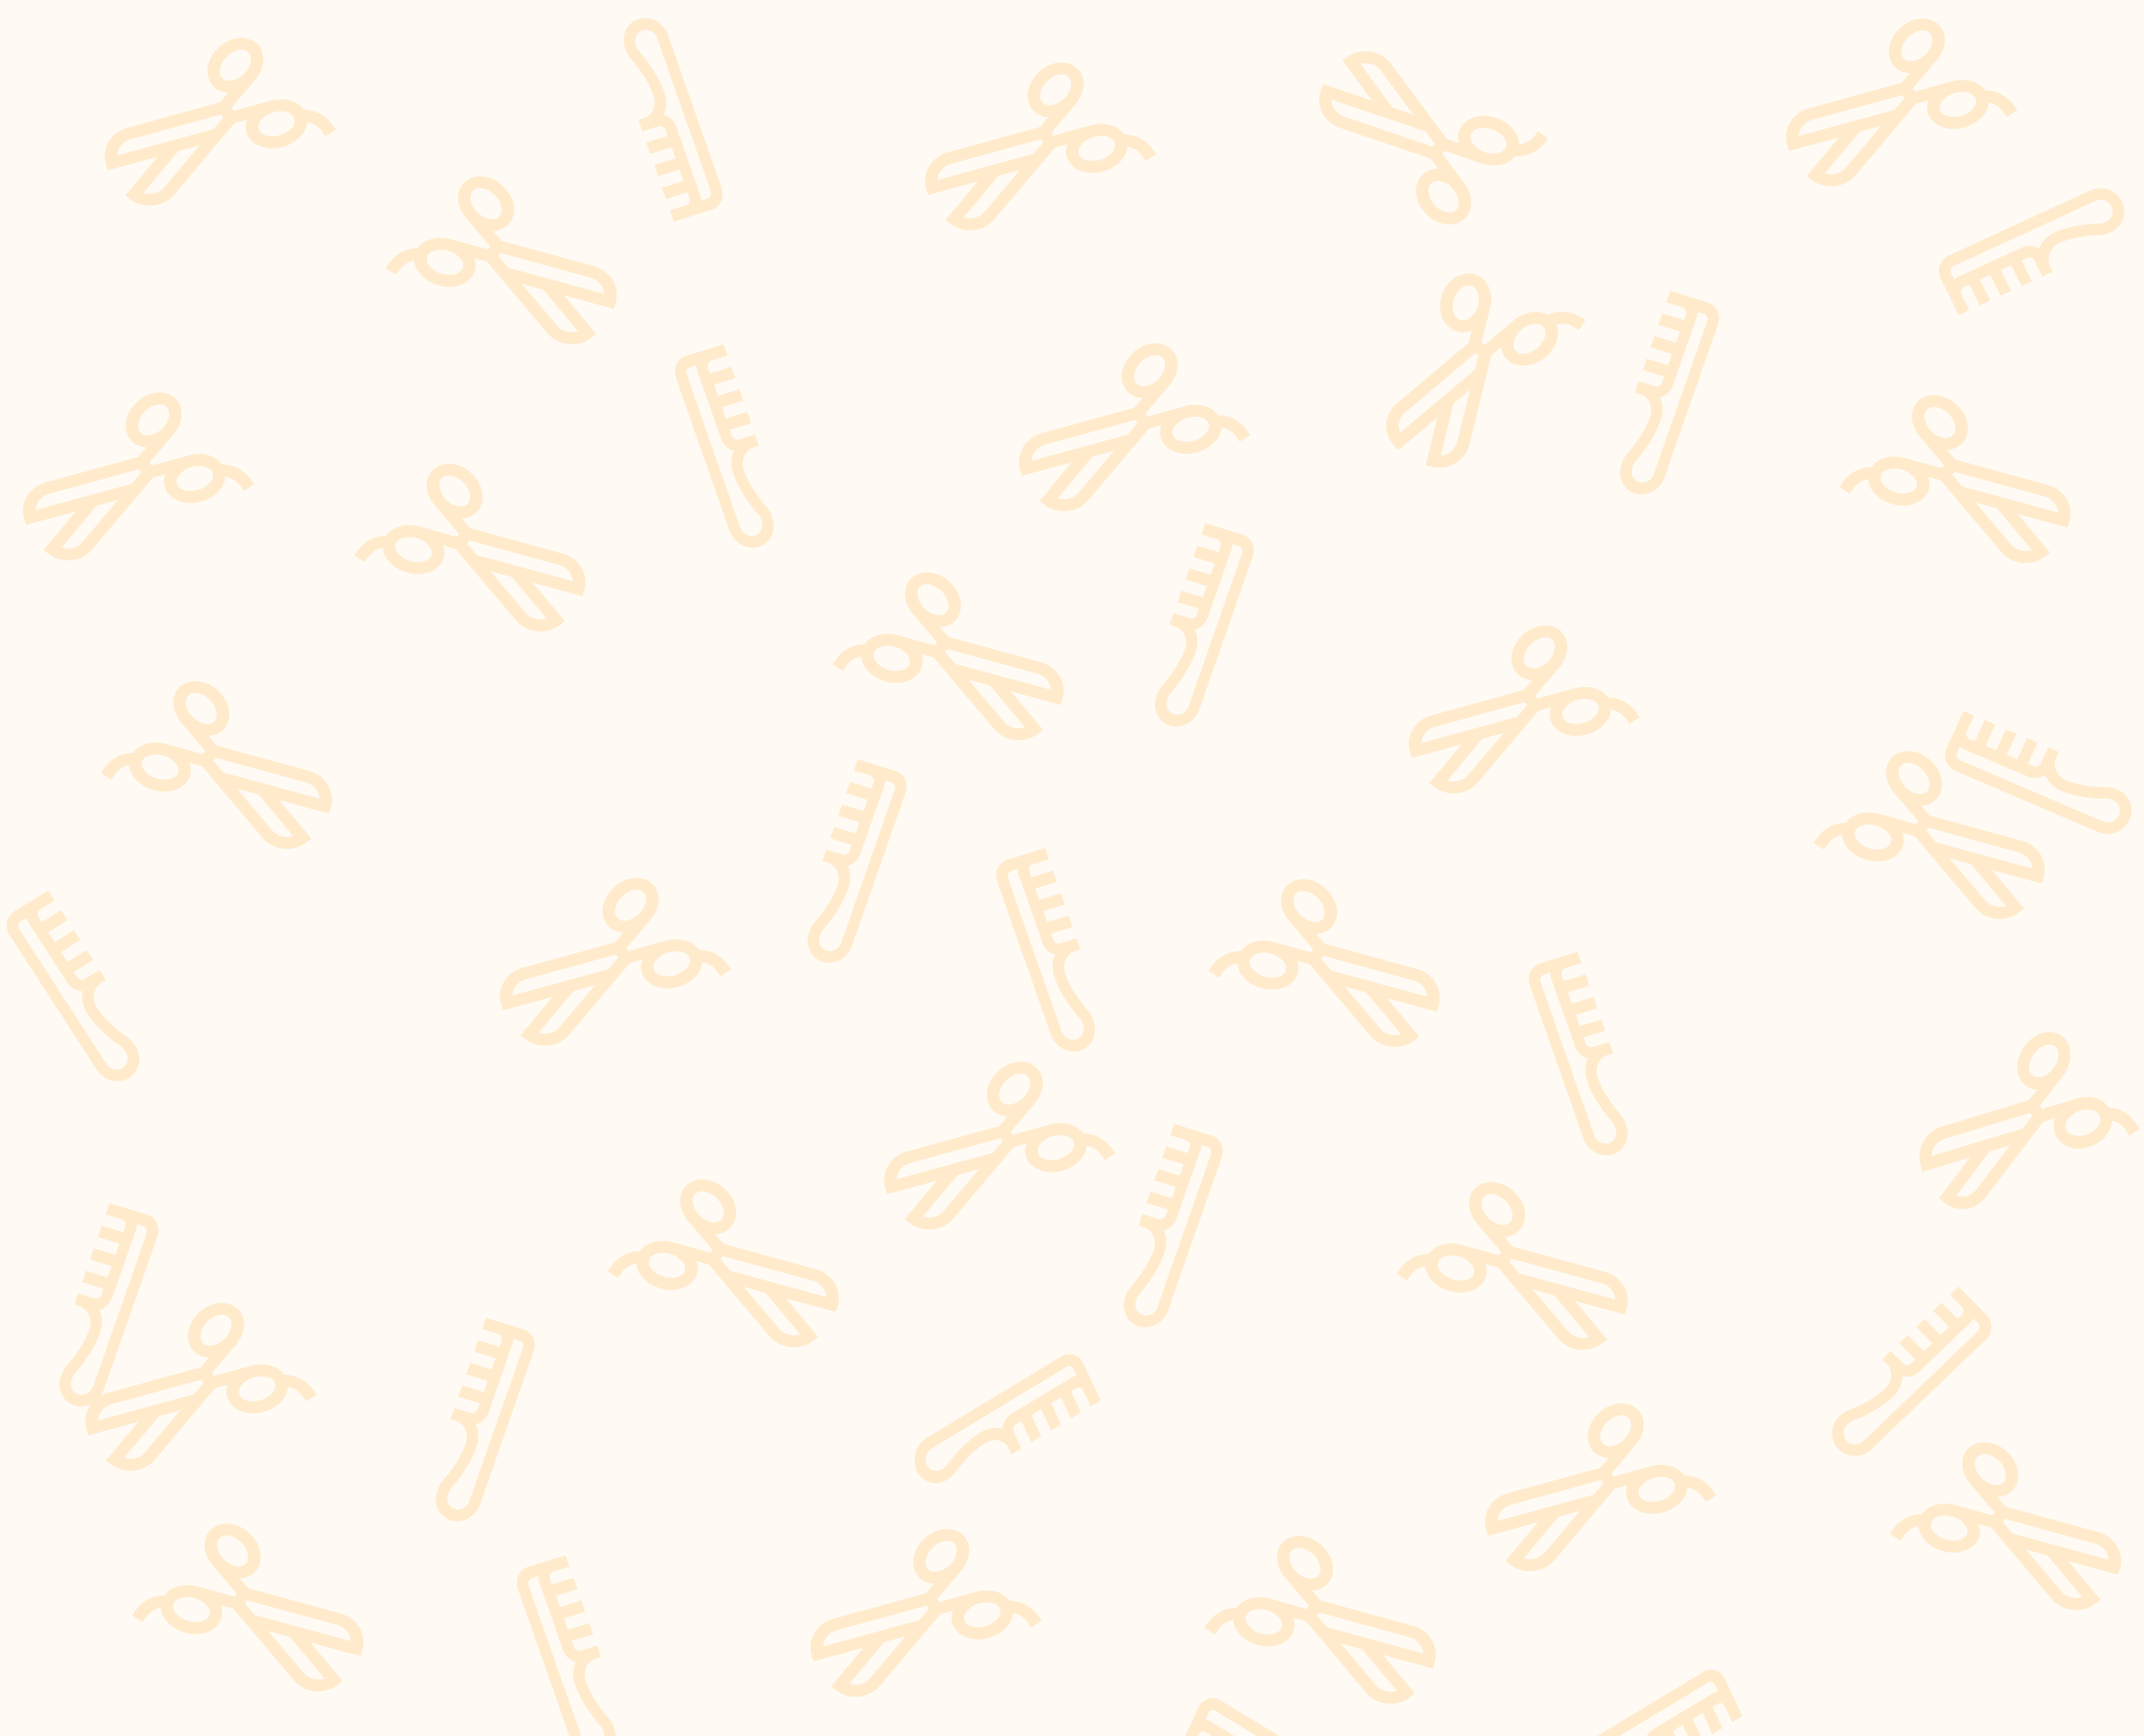 <svg width="1440" height="1166" fill="none" xmlns="http://www.w3.org/2000/svg"><path fill="#FFFAF3" d="M0 0h1440v1167H0z"/><path d="M1071.32 975.855c-6.53-5.426-7.03-16.625 1.18-25.542 8.28-8.999 20.02-9.895 26.49-4.518 7.59 6.303 5.86 17.798-1.06 25.419l-15.52 18.261 1.47 2.087 23.71-6.592c8.41-2.631 18.65-1.183 23.52 5.749.02.024.03.048.05.072 7.18-.178 14.69 3.626 19.15 9.969l2.33 3.33-7 4.43-2.33-3.32c-2.36-3.36-6.21-5.7-9.93-6.284-.55 7.664-7.35 13.864-15.24 16.384-11.93 3.8-22.54-1.04-25.28-8.78-1.04-2.94-.93-6.15.25-9.217l-8.52 2.361-40.55 48.046c-7.28 8.57-20.54 9.93-29.56 3.02l-3.25-2.49 21.68-25.95-33.504 9.13-1.173-3.82c-3.245-10.57 3.167-21.67 14.307-24.76l62.27-17.107 5.57-6.561c-3.44-.146-6.6-1.281-9.06-3.317zm22.14-24.048c-4.04-3.352-11.04-.139-14.63 3.762-3.71 4.025-5.96 10.963-1.97 14.274 4.04 3.352 11.04.139 14.63-3.762 3.58-3.892 6.01-10.921 1.97-14.274zm7.37 52.163c1.71 4.83 9.46 5.41 14.63 3.76 5.16-1.65 10.99-6.56 9.28-11.387-1.71-4.829-9.46-5.405-14.64-3.755-5.15 1.646-10.98 6.555-9.27 11.382zm-77.39 42.5c4.91 1.65 10.6.29 14.04-3.76l23.76-28.14-14.44 3.93-23.36 27.97zm-8.56-35.96c-5.27 1.46-8.78 5.92-9.06 10.85l64.53-17.58 6.54-7.78-1.48-2.1-60.53 16.61zm5.19-557.043c-6.53-5.426-7.03-16.625 1.18-25.542 8.28-8.999 20.02-9.895 26.49-4.518 7.59 6.303 5.87 17.798-1.06 25.419l-15.52 18.261 1.47 2.087 23.71-6.592c8.42-2.631 18.66-1.183 23.52 5.749.02.024.03.048.05.072 7.18-.178 14.69 3.626 19.15 9.973l2.33 3.321-7 4.432-2.33-3.322c-2.36-3.357-6.21-5.695-9.93-6.279-.55 7.668-7.35 13.864-15.24 16.381-11.93 3.807-22.54-1.037-25.28-8.781-1.04-2.933-.93-6.143.25-9.213l-8.52 2.361-40.553 48.045c-7.272 8.572-20.533 9.927-29.559 3.022l-3.25-2.486 21.681-25.957-33.503 9.131-1.172-3.816c-3.245-10.568 3.166-21.676 14.303-24.763l62.273-17.107 5.57-6.561c-3.44-.146-6.6-1.281-9.06-3.317zm22.14-24.048c-4.04-3.353-11.04-.139-14.63 3.762-3.71 4.025-5.96 10.963-1.97 14.274 4.04 3.352 11.04.139 14.63-3.762 3.58-3.892 6.01-10.921 1.97-14.274zm7.37 52.165c1.71 4.829 9.46 5.406 14.63 3.755 5.16-1.646 10.99-6.555 9.28-11.384-1.71-4.829-9.46-5.406-14.63-3.755-5.16 1.646-10.99 6.555-9.28 11.384zm-77.389 42.5c4.909 1.652 10.6.293 14.043-3.766l23.756-28.14-14.435 3.934-23.364 27.972zm-8.558-35.964c-5.27 1.461-8.778 5.922-9.064 10.856l64.531-17.589 6.54-7.775-1.48-2.1-60.527 16.608zM758.339 263.982c-6.535-5.426-7.033-16.626 1.175-25.542 8.283-8.999 20.019-9.896 26.494-4.518 7.591 6.303 5.861 17.798-1.066 25.419l-15.517 18.26 1.466 2.088 23.712-6.592c8.416-2.631 18.656-1.183 23.524 5.749.017.023.031.048.047.072 7.177-.178 14.689 3.626 19.146 9.972l2.333 3.322-6.994 4.431-2.333-3.321c-2.358-3.357-6.209-5.696-9.93-6.28-.548 7.669-7.355 13.865-15.243 16.382-11.93 3.807-22.542-1.037-25.281-8.781-1.037-2.934-.925-6.143.253-9.213l-8.517 2.361-40.557 48.045c-7.272 8.572-20.533 9.927-29.559 3.022l-3.25-2.486 21.681-25.957-33.503 9.131-1.172-3.816c-3.245-10.569 3.166-21.676 14.303-24.764l62.274-17.106 5.567-6.561c-3.437-.146-6.601-1.281-9.053-3.317zm22.135-24.048c-4.037-3.353-11.039-.14-14.63 3.762-3.705 4.025-5.959 10.962-1.971 14.274 4.037 3.352 11.039.139 14.631-3.763 3.582-3.891 6.009-10.921 1.97-14.273zm7.368 52.165c1.708 4.828 9.461 5.406 14.633 3.755 5.16-1.646 10.986-6.555 9.277-11.384-1.707-4.829-9.461-5.406-14.632-3.755-5.16 1.646-10.986 6.555-9.278 11.384zm-77.387 42.499c4.909 1.653 10.6.293 14.043-3.765l23.754-28.14-14.433 3.934-23.364 27.971zm-8.558-35.963c-5.271 1.461-8.778 5.922-9.064 10.855l64.528-17.588 6.54-7.775-1.475-2.1-60.529 16.608zm-34.159 447.752c-6.535-5.427-7.033-16.626 1.175-25.542 8.283-8.999 20.019-9.896 26.494-4.518 7.591 6.303 5.861 17.797-1.066 25.419l-15.517 18.26 1.466 2.088 23.712-6.592c8.416-2.631 18.656-1.183 23.524 5.749.017.023.031.048.047.072 7.177-.178 14.689 3.626 19.147 9.972l2.332 3.322-6.994 4.431-2.333-3.321c-2.358-3.357-6.209-5.696-9.93-6.28-.548 7.668-7.355 13.865-15.243 16.382-11.93 3.807-22.542-1.037-25.281-8.782-1.037-2.933-.925-6.142.253-9.212l-8.516 2.361-40.558 48.045c-7.272 8.572-20.533 9.927-29.559 3.022l-3.25-2.487 21.681-25.956-33.503 9.131-1.172-3.817c-3.245-10.568 3.166-21.675 14.303-24.763l62.274-17.106 5.567-6.561c-3.437-.146-6.6-1.281-9.053-3.317zm22.135-24.049c-4.037-3.352-11.039-.139-14.63 3.762-3.705 4.026-5.959 10.963-1.971 14.274 4.037 3.353 11.039.14 14.631-3.762 3.582-3.892 6.009-10.921 1.97-14.274zm7.368 52.166c1.708 4.828 9.461 5.405 14.633 3.755 5.16-1.647 10.986-6.555 9.277-11.385-1.707-4.828-9.461-5.405-14.632-3.754-5.16 1.646-10.986 6.555-9.278 11.384zm-77.387 42.499c4.909 1.653 10.6.293 14.043-3.765l23.754-28.14-14.433 3.934-23.364 27.971zm-8.558-35.963c-5.27 1.461-8.778 5.922-9.064 10.855l64.528-17.588 6.54-7.776-1.475-2.099-60.529 16.608zm7.023 279.13c-6.535-5.43-7.033-16.63 1.175-25.54 8.282-9 20.018-9.9 26.494-4.52 7.59 6.3 5.861 17.8-1.066 25.42l-15.517 18.26 1.466 2.08 23.711-6.59c8.417-2.63 18.657-1.18 23.525 5.75.016.03.03.05.047.07 7.176-.17 14.689 3.63 19.146 9.98l2.333 3.32-6.995 4.43-2.332-3.32c-2.358-3.36-6.209-5.7-9.93-6.28-.548 7.67-7.355 13.86-15.243 16.38-11.93 3.81-22.542-1.04-25.281-8.78-1.038-2.93-.926-6.14.253-9.21l-8.517 2.36-40.557 48.04c-7.273 8.57-20.533 9.93-29.56 3.02l-3.25-2.48 21.682-25.96-33.503 9.13-1.172-3.81c-3.246-10.57 3.166-21.68 14.302-24.77l62.275-17.1 5.567-6.57c-3.438-.14-6.601-1.28-9.053-3.31zm22.135-24.05c-4.038-3.35-11.04-.14-14.631 3.76-3.704 4.03-5.959 10.96-1.971 14.28 4.038 3.35 11.04.13 14.631-3.77 3.583-3.89 6.01-10.92 1.971-14.27zm7.368 52.16c1.708 4.83 9.461 5.41 14.633 3.76 5.159-1.65 10.985-6.56 9.277-11.38-1.707-4.83-9.461-5.41-14.633-3.76-5.159 1.65-10.985 6.56-9.277 11.38zm-77.387 42.5c4.909 1.66 10.599.3 14.043-3.76l23.754-28.14-14.433 3.93-23.364 27.97zm-8.559-35.96c-5.27 1.46-8.777 5.92-9.064 10.86l64.529-17.59 6.54-7.78-1.475-2.1-60.53 16.61zM695.193 75.366c-6.535-5.427-7.033-16.626 1.175-25.542 8.283-8.999 20.019-9.896 26.495-4.518 7.59 6.303 5.861 17.797-1.067 25.419l-15.517 18.26 1.466 2.088 23.712-6.592c8.416-2.631 18.656-1.183 23.524 5.749.017.023.031.048.047.072 7.177-.178 14.689 3.626 19.147 9.972l2.332 3.322-6.994 4.431-2.333-3.321c-2.358-3.357-6.209-5.696-9.93-6.28-.548 7.668-7.355 13.865-15.243 16.382-11.93 3.807-22.542-1.037-25.281-8.782-1.037-2.933-.925-6.142.253-9.212l-8.516 2.36-40.557 48.046c-7.273 8.572-20.534 9.927-29.56 3.022l-3.25-2.487 21.681-25.956-33.502 9.131-1.173-3.817c-3.245-10.568 3.166-21.675 14.303-24.763l62.274-17.106 5.567-6.561c-3.437-.146-6.6-1.281-9.053-3.317zm22.135-24.049c-4.037-3.352-11.039-.139-14.63 3.763-3.705 4.025-5.959 10.962-1.971 14.273 4.038 3.353 11.04.14 14.631-3.762 3.582-3.892 6.009-10.92 1.97-14.274zm7.368 52.166c1.708 4.828 9.461 5.405 14.633 3.755 5.16-1.647 10.986-6.555 9.277-11.385-1.707-4.828-9.461-5.405-14.632-3.754-5.16 1.646-10.986 6.555-9.278 11.384zm-77.387 42.499c4.909 1.653 10.6.293 14.043-3.765l23.754-28.14-14.432 3.934-23.365 27.971zm-8.558-35.963c-5.27 1.461-8.778 5.922-9.064 10.855l64.528-17.588 6.54-7.776-1.475-2.1-60.529 16.609zM89.355 297.011c-6.535-5.426-7.033-16.625 1.175-25.542 8.283-8.998 20.019-9.895 26.495-4.518 7.59 6.303 5.86 17.798-1.067 25.419l-15.517 18.261 1.466 2.087 23.712-6.592c8.416-2.631 18.656-1.183 23.524 5.749.017.024.031.049.047.072 7.177-.178 14.689 3.626 19.147 9.973l2.332 3.321-6.994 4.432-2.333-3.322c-2.358-3.357-6.209-5.695-9.93-6.279-.548 7.668-7.355 13.864-15.243 16.381-11.93 3.807-22.542-1.037-25.281-8.781-1.037-2.933-.925-6.143.253-9.213l-8.516 2.361-40.557 48.046c-7.273 8.571-20.534 9.927-29.56 3.021l-3.25-2.486 21.681-25.957-33.503 9.132-1.172-3.817c-3.245-10.568 3.166-21.676 14.303-24.763L92.84 306.89l5.567-6.562c-3.437-.146-6.6-1.28-9.053-3.317zm22.135-24.048c-4.037-3.352-11.039-.139-14.63 3.762-3.705 4.025-5.96 10.963-1.971 14.274 4.038 3.352 11.039.139 14.631-3.762 3.582-3.892 6.009-10.921 1.97-14.274zm7.368 52.166c1.708 4.828 9.461 5.405 14.633 3.755 5.16-1.647 10.986-6.556 9.277-11.385-1.707-4.829-9.461-5.405-14.632-3.755-5.16 1.646-10.986 6.555-9.278 11.385zm-77.387 42.499c4.91 1.652 10.6.293 14.043-3.766l23.754-28.14-14.433 3.934-23.364 27.972zm-8.558-35.964c-5.27 1.461-8.778 5.922-9.064 10.856l64.528-17.589 6.54-7.775-1.475-2.1-60.53 16.608zm98.358 576.722c-6.535-5.426-7.033-16.625 1.175-25.542 8.283-8.998 20.019-9.895 26.495-4.518 7.59 6.303 5.861 17.798-1.066 25.419l-15.517 18.261 1.466 2.087 23.711-6.592c8.416-2.631 18.656-1.182 23.525 5.749.016.024.03.049.047.072 7.176-.178 14.688 3.626 19.146 9.973l2.333 3.322-6.995 4.431-2.333-3.322c-2.357-3.357-6.209-5.695-9.93-6.279-.547 7.668-7.355 13.864-15.243 16.381-11.929 3.807-22.541-1.037-25.281-8.781-1.037-2.933-.925-6.143.253-9.213l-8.516 2.361-40.557 48.046c-7.273 8.571-20.534 9.927-29.56 3.021l-3.25-2.486 21.681-25.957-33.502 9.132-1.172-3.817c-3.246-10.568 3.166-21.676 14.302-24.763l62.274-17.106 5.567-6.562c-3.437-.146-6.6-1.28-9.053-3.317zm22.136-24.048c-4.038-3.352-11.04-.139-14.631 3.762-3.705 4.025-5.959 10.963-1.971 14.274 4.038 3.353 11.04.139 14.631-3.762 3.582-3.892 6.009-10.921 1.971-14.274zm7.368 52.166c1.707 4.828 9.461 5.405 14.632 3.755 5.16-1.647 10.986-6.556 9.278-11.385-1.707-4.829-9.461-5.405-14.633-3.755-5.16 1.646-10.986 6.555-9.277 11.385zm-77.388 42.499c4.91 1.652 10.6.293 14.043-3.766l23.755-28.14-14.433 3.934-23.365 27.972zm-8.558-35.964c-5.27 1.461-8.777 5.922-9.064 10.856l64.528-17.589 6.54-7.775-1.474-2.1-60.53 16.608zm903.976-720.401c-8.363-2.209-13.91-12.103-10.568-23.514 3.373-11.515 13.547-17.143 21.834-14.953 9.713 2.567 13.389 13.642 10.609 23.358l-5.679 22.838 2.272 1.28 18.377-15.681c6.39-5.828 16.29-8.727 23.83-4.475.03.014.05.031.08.045 6.39-3.107 14.89-2.762 21.8 1.131l3.62 2.037-4.29 6.868-3.62-2.038c-3.65-2.058-8.19-2.585-11.81-1.584 3 7.139-.32 15.522-6.29 21.03-9.02 8.332-20.8 8.322-26.79 2.463-2.27-2.219-3.63-5.159-3.97-8.411l-6.6 5.626-14.702 59.977c-2.656 10.715-13.997 17.383-25.279 14.863l-4.063-.908 7.735-32.308-26.053 21.991-2.794-2.96c-7.737-8.197-7.012-20.846 1.624-28.203l48.367-40.996 2.033-8.202c-3.166 1.28-6.535 1.555-9.673.726zm9.012-30.774c-5.166-1.365-10.017 4.408-11.48 9.4-1.508 5.151-.383 12.332 4.721 13.68 5.167 1.366 10.018-4.407 11.48-9.4 1.459-4.98.447-12.315-4.721-13.68zm30.393 44.013c3.74 3.652 10.99.989 14.9-2.623 3.9-3.603 6.92-10.422 3.18-14.075-3.73-3.653-10.99-.989-14.9 2.623-3.9 3.603-6.92 10.422-3.18 14.075zm-50.438 70.099c5.179-.526 9.691-4.088 10.949-9.162l8.61-35.128-11.224 9.474-8.335 34.816zm-24.088-28.914c-4.087 3.481-5.219 8.944-3.231 13.51l50.179-42.357 2.358-9.696-2.286-1.288-47.02 39.831zM144.265 58.851c-6.535-5.426-7.033-16.625 1.175-25.542 8.283-8.999 20.019-9.895 26.495-4.518 7.59 6.303 5.861 17.798-1.067 25.419l-15.517 18.26 1.466 2.088 23.712-6.592c8.416-2.63 18.656-1.183 23.524 5.75.017.023.031.047.047.07 7.177-.177 14.689 3.627 19.147 9.974l2.332 3.321-6.994 4.431-2.333-3.321c-2.358-3.357-6.209-5.695-9.93-6.28-.548 7.669-7.355 13.865-15.243 16.382-11.93 3.807-22.542-1.037-25.281-8.781-1.037-2.933-.925-6.143.253-9.213l-8.516 2.36-40.557 48.046c-7.273 8.572-20.534 9.927-29.56 3.022l-3.25-2.486 21.681-25.957-33.502 9.131-1.173-3.816c-3.245-10.568 3.166-21.676 14.303-24.764L147.75 68.73l5.567-6.56c-3.437-.147-6.6-1.282-9.053-3.318zM166.4 34.803c-4.037-3.353-11.039-.14-14.63 3.762-3.705 4.025-5.959 10.963-1.971 14.274 4.038 3.352 11.039.139 14.631-3.762 3.582-3.892 6.009-10.921 1.97-14.274zm7.368 52.165c1.708 4.829 9.461 5.406 14.633 3.755 5.16-1.646 10.986-6.555 9.277-11.384-1.707-4.829-9.461-5.406-14.632-3.755-5.16 1.646-10.986 6.555-9.278 11.384zm-77.387 42.5c4.909 1.652 10.6.293 14.043-3.766l23.754-28.14-14.432 3.934-23.365 27.972zm-8.558-35.964c-5.27 1.46-8.778 5.922-9.064 10.855l64.528-17.588 6.54-7.775-1.475-2.1-60.53 16.608zm321.839 529.457c-6.535-5.427-7.033-16.626 1.175-25.542 8.282-8.999 20.019-9.896 26.494-4.519 7.59 6.303 5.861 17.798-1.066 25.42l-15.517 18.26 1.466 2.088 23.711-6.593c8.417-2.63 18.657-1.182 23.525 5.75.017.023.031.048.047.071 7.176-.178 14.689 3.626 19.146 9.973l2.333 3.322-6.994 4.431-2.333-3.321c-2.358-3.358-6.209-5.696-9.93-6.28-.548 7.668-7.355 13.865-15.243 16.381-11.93 3.808-22.542-1.036-25.281-8.781-1.038-2.933-.925-6.142.253-9.213l-8.517 2.361-40.557 48.046c-7.272 8.572-20.533 9.927-29.56 3.022l-3.25-2.487 21.682-25.957-33.503 9.132-1.172-3.817c-3.245-10.568 3.166-21.675 14.302-24.763l62.275-17.106 5.567-6.561c-3.437-.146-6.601-1.281-9.053-3.317zm22.135-24.049c-4.037-3.352-11.04-.139-14.631 3.762-3.704 4.025-5.959 10.963-1.97 14.274 4.037 3.353 11.039.139 14.63-3.762 3.583-3.892 6.01-10.921 1.971-14.274zm7.368 52.166c1.708 4.828 9.461 5.405 14.633 3.755 5.16-1.647 10.986-6.556 9.277-11.385-1.707-4.828-9.461-5.405-14.633-3.755-5.159 1.647-10.985 6.556-9.277 11.385zm-77.387 42.499c4.909 1.653 10.599.293 14.043-3.765l23.754-28.14-14.433 3.934-23.364 27.971zm-8.559-35.963c-5.27 1.46-8.777 5.922-9.064 10.855l64.529-17.588 6.54-7.776-1.475-2.1-60.53 16.609zM1273.57 45.813c-6.53-5.426-7.03-16.625 1.18-25.542 8.28-8.999 20.02-9.895 26.49-4.518 7.59 6.303 5.87 17.798-1.06 25.419l-15.52 18.26 1.47 2.088 23.71-6.592c8.42-2.63 18.66-1.183 23.52 5.75.02.023.03.047.05.07 7.18-.177 14.69 3.627 19.15 9.974l2.33 3.321-7 4.432-2.33-3.322c-2.36-3.357-6.21-5.695-9.93-6.28-.55 7.669-7.35 13.865-15.24 16.382-11.93 3.807-22.54-1.037-25.28-8.781-1.04-2.933-.93-6.143.25-9.213l-8.52 2.36-40.55 48.046c-7.28 8.572-20.54 9.927-29.56 3.022l-3.25-2.486 21.68-25.957-33.5 9.131-1.18-3.816c-3.24-10.568 3.17-21.676 14.31-24.764l62.27-17.106 5.57-6.56c-3.44-.147-6.6-1.282-9.06-3.318zm22.14-24.048c-4.04-3.353-11.04-.14-14.63 3.762-3.71 4.025-5.96 10.962-1.97 14.274 4.04 3.352 11.04.139 14.63-3.763 3.58-3.891 6.01-10.92 1.97-14.273zm7.37 52.165c1.71 4.829 9.46 5.406 14.63 3.755 5.16-1.646 10.99-6.555 9.28-11.384-1.71-4.829-9.46-5.406-14.63-3.755-5.16 1.646-10.99 6.555-9.28 11.384zm-77.39 42.5c4.91 1.652 10.6.293 14.04-3.766l23.76-28.14-14.43 3.934-23.37 27.972zm-8.56-35.964c-5.27 1.46-8.77 5.922-9.06 10.856l64.53-17.589 6.54-7.775-1.48-2.1-60.53 16.608zm82.27 457.313c6.53-5.426 7.03-16.625-1.18-25.542-8.28-8.998-20.02-9.895-26.49-4.518-7.59 6.303-5.86 17.798 1.06 25.419l15.52 18.261-1.47 2.087-23.71-6.592c-8.41-2.631-18.65-1.183-23.52 5.749-.02.024-.03.049-.05.072-7.18-.178-14.69 3.626-19.15 9.973l-2.33 3.321 7 4.432 2.33-3.322c2.36-3.357 6.21-5.695 9.93-6.279.55 7.668 7.35 13.864 15.24 16.381 11.93 3.807 22.54-1.037 25.28-8.781 1.04-2.933.93-6.143-.25-9.213l8.52 2.361 40.55 48.046c7.28 8.571 20.54 9.927 29.56 3.021l3.25-2.486-21.68-25.957 33.5 9.132 1.18-3.817c3.24-10.568-3.17-21.676-14.31-24.763l-62.27-17.106-5.57-6.562c3.44-.146 6.6-1.28 9.06-3.317zm-22.14-24.048c4.04-3.352 11.04-.139 14.63 3.762 3.71 4.025 5.96 10.963 1.97 14.274-4.04 3.352-11.04.139-14.63-3.762-3.58-3.892-6.01-10.921-1.97-14.274zm-7.37 52.166c-1.71 4.828-9.46 5.405-14.63 3.755-5.16-1.647-10.99-6.556-9.28-11.385 1.71-4.829 9.46-5.405 14.64-3.755 5.15 1.646 10.98 6.555 9.27 11.385zm77.39 42.499c-4.91 1.652-10.6.293-14.04-3.766l-23.76-28.14 14.44 3.934 23.36 27.972zm8.56-35.964c5.27 1.461 8.78 5.922 9.06 10.856l-64.53-17.589-6.54-7.775 1.48-2.1 60.53 16.608zM170.084 1056.61c6.535-5.43 7.033-16.63-1.175-25.54-8.282-9-20.019-9.9-26.494-4.52-7.59 6.3-5.861 17.8 1.066 25.42l15.517 18.26-1.466 2.09-23.711-6.6c-8.417-2.63-18.657-1.18-23.525 5.75a.497.497 0 01-.047.07c-7.177-.17-14.689 3.63-19.146 9.98l-2.333 3.32 6.994 4.43 2.333-3.32c2.358-3.36 6.209-5.7 9.93-6.28.548 7.67 7.355 13.86 15.243 16.38 11.93 3.81 22.542-1.04 25.281-8.78 1.037-2.93.925-6.14-.253-9.21l8.517 2.36 40.557 48.04c7.272 8.57 20.533 9.93 29.56 3.02l3.25-2.48-21.682-25.96 33.503 9.13 1.172-3.81c3.245-10.57-3.166-21.68-14.303-24.77l-62.274-17.1-5.567-6.56c3.437-.15 6.601-1.29 9.053-3.32zm-22.135-24.05c4.037-3.35 11.039-.14 14.63 3.76 3.705 4.03 5.959 10.96 1.971 14.28-4.037 3.35-11.039.14-14.631-3.77-3.582-3.89-6.009-10.92-1.97-14.27zm-7.368 52.17c-1.708 4.82-9.461 5.4-14.633 3.75-5.16-1.65-10.986-6.55-9.277-11.38 1.707-4.83 9.461-5.41 14.633-3.76 5.159 1.65 10.985 6.56 9.277 11.39zm77.387 42.49c-4.909 1.66-10.6.3-14.043-3.76l-23.754-28.14 14.433 3.93 23.364 27.97zm8.559-35.96c5.27 1.46 8.777 5.92 9.063 10.86l-64.528-17.59-6.54-7.78 1.475-2.1 60.53 16.61zm730.259-974.997c-6.884 5.022-8.128 16.169-.531 25.561 7.666 9.479 19.319 11.08 26.14 6.103 7.995-5.834 7.036-17.41.631-25.432l-14.268-19.158 1.602-1.995 23.224 8.005c8.226 3.132 18.536 2.303 23.866-4.322a.28.28 0 01.05-.069c7.15.609 14.9-2.735 19.77-8.801l2.55-3.175-6.69-4.843-2.55 3.175c-2.57 3.208-6.57 5.31-10.32 5.67-.04-7.686-6.42-14.28-14.12-17.266-11.656-4.517-22.57-.321-25.82 7.243-1.231 2.864-1.333 6.075-.362 9.21l-8.342-2.87-37.272-50.388c-6.686-8.992-19.83-11.142-29.299-4.794l-3.409 2.286 19.907 27.21-32.826-11.13-1.425 3.74c-3.943 10.35 1.714 21.822 12.623 25.573l61.008 20.818 5.119 6.883c-3.44-.061-6.673.881-9.256 2.766zm20.487 25.331c-4.253 3.103-11.027-.525-14.351-4.634-3.429-4.24-5.216-11.3-1.015-14.364 4.253-3.103 11.027.525 14.351 4.634 3.316 4.1 5.269 11.261 1.015 14.364zm10.832-51.618c2.026-4.715 9.802-4.825 14.855-2.867 5.04 1.954 10.52 7.203 8.5 11.92-2.03 4.716-9.8 4.825-14.856 2.867-5.039-1.953-10.526-7.203-8.499-11.92zm-74.398-47.069c5.009-1.353 10.598.346 13.764 4.603L949.3 77.023l-14.141-4.795-21.452-29.32zm-10.94 35.377c-5.162-1.775-8.365-6.438-8.322-11.379l63.227 21.435 6.008 8.153-1.612 2.007-59.301-20.216zm447.883 923.646c6.53-5.425 7.03-16.624-1.18-25.541-8.28-8.999-20.02-9.895-26.49-4.518-7.59 6.303-5.87 17.798 1.06 25.419l15.52 18.26-1.47 2.09-23.71-6.59c-8.42-2.63-18.66-1.19-23.52 5.75-.02.02-.03.04-.05.07-7.18-.18-14.69 3.62-19.15 9.97l-2.33 3.32 7 4.43 2.33-3.32c2.36-3.36 6.21-5.69 9.93-6.28.55 7.67 7.35 13.87 15.24 16.38 11.93 3.81 22.54-1.03 25.28-8.78 1.04-2.93.93-6.14-.25-9.21l8.52 2.36 40.55 48.05c7.28 8.57 20.54 9.92 29.56 3.02l3.25-2.49-21.68-25.96 33.5 9.14 1.18-3.82c3.24-10.57-3.17-21.68-14.31-24.76l-62.27-17.11-5.57-6.56c3.44-.15 6.6-1.28 9.06-3.32zm-22.14-24.047c4.04-3.353 11.04-.139 14.63 3.762 3.71 4.025 5.96 10.962 1.97 14.274-4.04 3.352-11.04.139-14.63-3.763-3.58-3.891-6.01-10.921-1.97-14.273zm-7.37 52.167c-1.71 4.83-9.46 5.4-14.63 3.75-5.16-1.64-10.99-6.55-9.28-11.38 1.71-4.83 9.46-5.41 14.63-3.76 5.16 1.65 10.99 6.56 9.28 11.39zm77.39 42.5c-4.91 1.65-10.6.29-14.04-3.77l-23.76-28.14 14.43 3.94 23.37 27.97zm8.56-35.97c5.27 1.46 8.77 5.93 9.06 10.86l-64.53-17.59-6.54-7.77 1.48-2.1 60.53 16.6zm-516.776 28.29c6.535-5.43 7.033-16.63-1.175-25.55-8.282-9-20.018-9.89-26.494-4.52-7.59 6.31-5.861 17.8 1.066 25.42l15.517 18.26-1.466 2.09-23.711-6.59c-8.417-2.63-18.657-1.18-23.525 5.75-.016.02-.03.05-.047.07-7.176-.18-14.689 3.63-19.146 9.97L809 1093.1l6.995 4.43 2.332-3.32c2.358-3.36 6.209-5.7 9.93-6.28.548 7.66 7.355 13.86 15.243 16.38 11.93 3.8 22.542-1.04 25.281-8.78 1.038-2.94.926-6.15-.253-9.22l8.517 2.36 40.557 48.05c7.273 8.57 20.533 9.93 29.56 3.02l3.25-2.49-21.682-25.95 33.503 9.13 1.172-3.82c3.246-10.57-3.166-21.67-14.302-24.76l-62.275-17.11-5.567-6.56c3.437-.14 6.601-1.28 9.053-3.31zm-22.135-24.05c4.038-3.36 11.04-.14 14.631 3.76 3.704 4.02 5.959 10.96 1.971 14.27-4.038 3.36-11.04.14-14.631-3.76-3.583-3.89-6.01-10.92-1.971-14.27zm-7.368 52.16c-1.708 4.83-9.461 5.41-14.633 3.76-5.159-1.65-10.985-6.56-9.277-11.39 1.707-4.83 9.461-5.4 14.633-3.75 5.159 1.64 10.985 6.55 9.277 11.38zm77.387 42.5c-4.909 1.65-10.599.29-14.043-3.76l-23.754-28.14 14.433 3.93 23.364 27.97zm8.559-35.96c5.27 1.46 8.777 5.92 9.064 10.85l-64.529-17.58-6.54-7.78 1.475-2.1 60.53 16.61zm-797.72-608.678c6.535-5.426 7.032-16.625-1.175-25.541-8.283-8.999-20.019-9.896-26.495-4.519-7.59 6.303-5.861 17.798 1.066 25.419l15.517 18.261-1.466 2.087-23.711-6.592c-8.417-2.63-18.657-1.182-23.525 5.75-.016.023-.03.048-.047.071-7.176-.178-14.689 3.626-19.146 9.973l-2.333 3.322 6.995 4.431 2.333-3.322c2.357-3.357 6.209-5.695 9.93-6.279.547 7.668 7.355 13.864 15.243 16.381 11.929 3.807 22.541-1.036 25.28-8.781 1.038-2.933.926-6.143-.253-9.213l8.517 2.361 40.557 48.046c7.273 8.571 20.533 9.927 29.56 3.021l3.25-2.486-21.682-25.957 33.503 9.132 1.172-3.817c3.246-10.568-3.166-21.676-14.302-24.763l-62.275-17.106-5.566-6.561c3.437-.146 6.6-1.281 9.053-3.318zm-22.136-24.048c4.038-3.352 11.04-.139 14.631 3.762 3.705 4.025 5.959 10.963 1.971 14.274-4.038 3.353-11.04.139-14.631-3.762-3.583-3.892-6.009-10.921-1.971-14.274zm-7.368 52.166c-1.708 4.828-9.461 5.405-14.633 3.755-5.16-1.647-10.985-6.556-9.277-11.385 1.707-4.828 9.461-5.405 14.633-3.755 5.16 1.646 10.985 6.556 9.277 11.385zm77.387 42.499c-4.909 1.653-10.599.293-14.043-3.765l-23.754-28.141 14.433 3.934 23.364 27.972zm8.559-35.964c5.27 1.461 8.777 5.923 9.064 10.856l-64.529-17.589-6.54-7.775 1.475-2.1 60.53 16.608zm813.881 301.727c6.53-5.426 7.03-16.625-1.18-25.542-8.28-8.998-20.018-9.895-26.494-4.518-7.59 6.303-5.861 17.798 1.066 25.419l15.518 18.261-1.47 2.087-23.708-6.592c-8.416-2.631-18.656-1.183-23.524 5.749-.017.024-.031.049-.047.072-7.177-.178-14.689 3.626-19.147 9.973l-2.333 3.321 6.995 4.432 2.333-3.322c2.358-3.357 6.209-5.695 9.93-6.279.547 7.668 7.355 13.864 15.243 16.381 11.929 3.807 22.541-1.037 25.281-8.781 1.037-2.933.925-6.143-.253-9.213l8.52 2.361 40.55 48.046c7.28 8.571 20.54 9.927 29.56 3.021l3.25-2.486-21.68-25.957 33.5 9.132 1.18-3.817c3.24-10.568-3.17-21.676-14.31-24.763l-62.27-17.107-5.57-6.561c3.44-.146 6.6-1.281 9.06-3.317zm-22.14-24.048c4.04-3.352 11.04-.139 14.63 3.762 3.71 4.025 5.96 10.963 1.97 14.274-4.04 3.352-11.04.139-14.629-3.762-3.582-3.892-6.009-10.921-1.971-14.274zm-7.368 52.166c-1.707 4.828-9.461 5.405-14.632 3.754-5.16-1.646-10.986-6.555-9.278-11.384 1.708-4.829 9.461-5.405 14.633-3.755 5.16 1.646 10.986 6.555 9.277 11.385zm77.388 42.499c-4.91 1.652-10.6.293-14.04-3.766l-23.76-28.14 14.44 3.934 23.36 27.972zm8.56-35.964c5.27 1.461 8.78 5.922 9.06 10.856l-64.53-17.589-6.54-7.775 1.48-2.1 60.53 16.608zm-586.323-36.391c6.535-5.426 7.033-16.626-1.175-25.542-8.283-8.999-20.019-9.896-26.495-4.518-7.59 6.303-5.861 17.798 1.067 25.419l15.517 18.26-1.466 2.088-23.712-6.592c-8.416-2.631-18.656-1.183-23.524 5.749-.017.023-.031.048-.047.072-7.177-.178-14.689 3.626-19.147 9.972l-2.332 3.322 6.994 4.431 2.333-3.321c2.358-3.357 6.209-5.696 9.93-6.28.548 7.669 7.355 13.865 15.243 16.382 11.929 3.807 22.542-1.037 25.281-8.781 1.037-2.934.925-6.143-.253-9.213l8.516 2.361 40.557 48.045c7.273 8.572 20.534 9.927 29.56 3.022l3.25-2.486-21.681-25.957 33.502 9.131 1.173-3.817c3.245-10.568-3.166-21.675-14.303-24.763l-62.274-17.106-5.567-6.561c3.437-.146 6.6-1.281 9.053-3.317zm-22.135-24.049c4.037-3.352 11.039-.139 14.63 3.763 3.705 4.025 5.959 10.962 1.971 14.274-4.038 3.352-11.04.139-14.631-3.763-3.582-3.892-6.009-10.921-1.97-14.274zm-7.368 52.166c-1.708 4.828-9.462 5.405-14.633 3.755-5.16-1.647-10.986-6.555-9.278-11.384 1.708-4.829 9.462-5.406 14.633-3.755 5.16 1.646 10.986 6.555 9.278 11.384zm77.387 42.499c-4.909 1.653-10.6.293-14.043-3.765l-23.754-28.14 14.432 3.934 23.365 27.971zm8.558-35.963c5.27 1.461 8.778 5.922 9.064 10.855l-64.528-17.588-6.54-7.776 1.474-2.099 60.53 16.608zM340.305 151.855c6.535-5.426 7.033-16.625-1.175-25.542-8.282-8.998-20.019-9.895-26.494-4.518-7.59 6.303-5.861 17.798 1.066 25.419l15.517 18.261-1.466 2.087-23.711-6.592c-8.417-2.631-18.657-1.183-23.525 5.749-.017.024-.031.049-.047.072-7.177-.178-14.689 3.626-19.146 9.973l-2.333 3.321 6.994 4.432 2.333-3.322c2.358-3.357 6.209-5.695 9.93-6.279.548 7.668 7.355 13.864 15.243 16.381 11.93 3.807 22.542-1.037 25.281-8.781 1.037-2.933.925-6.143-.253-9.213l8.517 2.361 40.557 48.046c7.272 8.571 20.533 9.927 29.56 3.021l3.25-2.486-21.682-25.957 33.503 9.132 1.172-3.817c3.245-10.568-3.166-21.676-14.303-24.763l-62.274-17.106-5.567-6.562c3.437-.146 6.601-1.28 9.053-3.317zm-22.135-24.048c4.037-3.352 11.039-.139 14.63 3.762 3.705 4.025 5.959 10.963 1.971 14.274-4.037 3.352-11.039.139-14.631-3.762-3.582-3.892-6.009-10.921-1.97-14.274zm-7.368 52.166c-1.708 4.828-9.461 5.405-14.633 3.755-5.16-1.647-10.986-6.556-9.277-11.385 1.707-4.829 9.461-5.405 14.633-3.755 5.159 1.646 10.985 6.555 9.277 11.385zm77.387 42.499c-4.909 1.652-10.6.293-14.043-3.766l-23.754-28.14 14.433 3.934 23.364 27.972zm8.559-35.964c5.27 1.461 8.777 5.922 9.063 10.856l-64.528-17.589-6.54-7.775 1.475-2.1 60.53 16.608zM893.063 623.83c6.535-5.426 7.033-16.626-1.175-25.542-8.283-8.999-20.019-9.896-26.494-4.518-7.59 6.303-5.861 17.798 1.066 25.419l15.517 18.26-1.466 2.088-23.711-6.592c-8.417-2.631-18.657-1.183-23.525 5.749-.017.023-.031.048-.047.072-7.177-.178-14.689 3.626-19.146 9.972l-2.333 3.322 6.994 4.431 2.333-3.321c2.358-3.357 6.209-5.696 9.93-6.28.548 7.669 7.355 13.865 15.243 16.382 11.93 3.807 22.542-1.037 25.281-8.781 1.037-2.934.925-6.143-.253-9.213l8.517 2.361 40.557 48.045c7.272 8.572 20.533 9.927 29.56 3.022l3.25-2.486-21.682-25.957 33.503 9.131 1.172-3.817c3.245-10.568-3.166-21.675-14.303-24.763l-62.274-17.106-5.567-6.561c3.437-.146 6.601-1.281 9.053-3.317zm-22.135-24.049c4.037-3.352 11.039-.139 14.63 3.763 3.705 4.025 5.959 10.962 1.971 14.274-4.037 3.352-11.039.139-14.631-3.763-3.582-3.892-6.009-10.921-1.97-14.274zm-7.368 52.166c-1.708 4.828-9.461 5.405-14.633 3.755-5.16-1.647-10.986-6.555-9.277-11.384 1.707-4.829 9.461-5.406 14.633-3.755 5.159 1.646 10.985 6.555 9.277 11.384zm77.387 42.499c-4.909 1.653-10.6.293-14.043-3.765l-23.754-28.14 14.433 3.934 23.364 27.971zm8.558-35.963c5.271 1.461 8.778 5.922 9.064 10.855l-64.528-17.588-6.54-7.776 1.475-2.099 60.529 16.608zM1316.78 298.75c6.54-5.426 7.04-16.626-1.17-25.542-8.28-8.999-20.02-9.896-26.5-4.518-7.59 6.303-5.86 17.797 1.07 25.419l15.52 18.26-1.47 2.088-23.71-6.592c-8.42-2.631-18.66-1.183-23.53 5.749-.01.023-.03.048-.04.072-7.18-.178-14.69 3.626-19.15 9.972l-2.33 3.322 6.99 4.431 2.34-3.321c2.35-3.357 6.2-5.696 9.93-6.28.54 7.669 7.35 13.865 15.24 16.382 11.93 3.807 22.54-1.037 25.28-8.781 1.04-2.934.92-6.143-.25-9.213l8.51 2.361 40.56 48.045c7.27 8.572 20.53 9.927 29.56 3.022l3.25-2.486-21.68-25.957 33.5 9.131 1.17-3.817c3.25-10.568-3.16-21.675-14.3-24.763l-62.27-17.106-5.57-6.561c3.44-.146 6.6-1.281 9.05-3.317zm-22.13-24.049c4.03-3.352 11.04-.139 14.63 3.763 3.7 4.025 5.96 10.962 1.97 14.274-4.04 3.352-11.04.139-14.63-3.763-3.58-3.892-6.01-10.921-1.97-14.274zm-7.37 52.166c-1.71 4.828-9.46 5.405-14.63 3.755-5.16-1.647-10.99-6.555-9.28-11.384 1.71-4.829 9.46-5.406 14.63-3.755 5.16 1.646 10.99 6.555 9.28 11.384zm77.39 42.499c-4.91 1.653-10.6.293-14.05-3.765l-23.75-28.14 14.43 3.934 23.37 27.971zm8.56-35.963c5.27 1.461 8.77 5.922 9.06 10.855l-64.53-17.588-6.54-7.776 1.48-2.099 60.53 16.608zM640.478 417.83c6.536-5.426 7.033-16.626-1.175-25.542-8.282-8.999-20.018-9.896-26.494-4.518-7.59 6.303-5.861 17.798 1.066 25.419l15.517 18.26-1.466 2.088-23.711-6.592c-8.417-2.631-18.657-1.183-23.525 5.749-.016.023-.03.048-.047.072-7.176-.178-14.689 3.626-19.146 9.972l-2.333 3.322 6.995 4.431 2.332-3.321c2.358-3.357 6.209-5.696 9.93-6.28.548 7.669 7.356 13.865 15.244 16.382 11.929 3.807 22.541-1.037 25.28-8.781 1.038-2.934.926-6.143-.253-9.213l8.517 2.361 40.557 48.045c7.273 8.572 20.533 9.927 29.56 3.022l3.25-2.486-21.682-25.957 33.503 9.131 1.172-3.817c3.246-10.568-3.166-21.675-14.302-24.763l-62.275-17.106-5.567-6.561c3.438-.146 6.601-1.281 9.053-3.317zm-22.135-24.049c4.038-3.352 11.04-.139 14.631 3.763 3.705 4.025 5.959 10.962 1.971 14.274-4.038 3.352-11.04.139-14.631-3.763-3.583-3.892-6.009-10.921-1.971-14.274zm-7.368 52.166c-1.708 4.828-9.461 5.405-14.633 3.755-5.159-1.647-10.985-6.555-9.277-11.384 1.707-4.829 9.461-5.406 14.633-3.755 5.159 1.646 10.985 6.555 9.277 11.384zm77.387 42.499c-4.909 1.653-10.599.293-14.043-3.765l-23.754-28.14 14.433 3.934 23.364 27.971zm8.559-35.963c5.27 1.461 8.777 5.922 9.064 10.855l-64.529-17.588-6.54-7.776 1.475-2.099 60.53 16.608zM319.256 344.817c6.535-5.426 7.033-16.625-1.175-25.542-8.282-8.998-20.019-9.895-26.494-4.518-7.59 6.303-5.861 17.798 1.066 25.419l15.517 18.261-1.466 2.087-23.711-6.592c-8.417-2.631-18.657-1.183-23.525 5.749-.017.024-.031.049-.047.072-7.177-.178-14.689 3.626-19.146 9.973l-2.333 3.321 6.994 4.432 2.333-3.322c2.358-3.357 6.209-5.695 9.93-6.279.548 7.668 7.355 13.864 15.243 16.381 11.93 3.807 22.542-1.037 25.281-8.781 1.038-2.933.925-6.143-.253-9.213l8.517 2.361 40.557 48.046c7.272 8.571 20.533 9.927 29.56 3.021l3.25-2.486-21.682-25.957 33.503 9.132 1.172-3.817c3.245-10.568-3.166-21.676-14.303-24.763l-62.274-17.107-5.567-6.561c3.437-.146 6.601-1.28 9.053-3.317zm-22.135-24.048c4.037-3.352 11.039-.139 14.631 3.762 3.704 4.025 5.958 10.963 1.97 14.274-4.037 3.352-11.039.139-14.631-3.762-3.582-3.892-6.009-10.921-1.97-14.274zm-7.368 52.166c-1.708 4.828-9.461 5.405-14.633 3.754-5.16-1.646-10.986-6.555-9.277-11.384 1.707-4.829 9.461-5.405 14.633-3.755 5.159 1.646 10.985 6.555 9.277 11.385zm77.387 42.499c-4.909 1.652-10.6.293-14.043-3.766l-23.754-28.14 14.433 3.934 23.364 27.972zm8.559-35.964c5.27 1.461 8.777 5.922 9.063 10.856l-64.528-17.589-6.54-7.775 1.475-2.1 60.53 16.608zm85.107-140.509c-5.951 1.844-9.01 8.442-6.818 14.708l35.956 102.781c2.923 8.355 11.757 13.151 19.692 10.692 7.936-2.458 12.014-11.256 9.091-19.611l-.116-.331c-.638-1.841-1.434-4.131-3.609-6.6-3.329-3.781-11.496-13.778-15.397-24.931-2.251-6.434.79-13.401 6.641-15.213l3.598-1.115-2.65-7.576-10.794 3.344c-1.984.615-4.192-.584-4.923-2.673l-1.325-3.788 14.391-4.459-2.65-7.576-14.391 4.459-2.651-7.576 14.392-4.459-2.651-7.576-14.391 4.459-2.65-7.576 14.391-4.459-2.65-7.576-14.392 4.459-1.325-3.788c-.73-2.088.289-4.288 2.273-4.903l10.793-3.344-2.65-7.576-25.185 7.804zm7.574 10.249l15.902 45.456c1.433 4.099 4.765 7.055 8.563 8.094-2.042 4.729-2.198 10.102-.436 15.139 4.404 12.588 13.405 23.627 17.071 27.789 1.051 1.193 1.42 2.254 1.929 3.722l.122.351c1.462 4.177-.577 8.576-4.545 9.805-3.968 1.23-8.385-1.168-9.846-5.346l-35.956-102.781c-.731-2.088.289-4.288 2.273-4.902l4.215-1.309c.016 1.309.243 2.654.708 3.982zm865.9 633.926c4.47 4.528 4.3 11.869-.39 16.364l-76.9 73.722c-6.25 5.993-16.19 5.956-22.15-.082-5.97-6.038-5.73-15.825.52-21.818l.25-.238c1.37-1.323 3.08-2.969 6.09-4.102 4.61-1.737 16.23-6.639 24.57-14.638 4.82-4.615 5.17-12.275.77-16.726l-2.7-2.738 5.66-5.434 8.12 8.212c1.49 1.51 3.97 1.519 5.53.021l2.84-2.717-10.82-10.95 5.67-5.434 10.82 10.95 5.66-5.434-10.81-10.95 5.67-5.435 10.81 10.951 5.67-5.435-10.82-10.95 5.67-5.434 10.82 10.95 2.83-2.717c1.56-1.498 1.62-3.945.13-5.454l-8.11-8.213 5.67-5.434c3.85 3.9 15.07 15.255 18.93 19.163zm-11.21 5.413l-34.01 32.605a12.031 12.031 0 01-11.14 3.02 20.227 20.227 0 01-6.24 13.645c-9.42 9.029-22.24 14.449-27.31 16.361-1.46.547-2.25 1.31-3.34 2.365l-.26.252c-3.13 2.996-3.24 7.89-.26 10.909 2.98 3.019 7.95 3.038 11.07.041l76.9-73.723c1.56-1.498 1.62-3.945.13-5.454l-3.17-3.21a11.998 11.998 0 01-2.37 3.189zM601.367 517.717c5.952 1.844 9.011 8.442 6.818 14.708L572.23 635.206c-2.923 8.355-11.757 13.151-19.692 10.692-7.936-2.458-12.014-11.256-9.091-19.611l.115-.331c.639-1.841 1.434-4.131 3.609-6.6 3.33-3.781 11.496-13.778 15.398-24.931 2.251-6.434-.79-13.401-6.641-15.213l-3.598-1.115 2.65-7.576 10.794 3.344c1.984.615 4.192-.584 4.923-2.673l1.325-3.788-14.391-4.459 2.65-7.576 14.391 4.459 2.65-7.576-14.391-4.459 2.65-7.576 14.392 4.459 2.65-7.576-14.391-4.459 2.65-7.576 14.391 4.459 1.326-3.788c.73-2.088-.289-4.288-2.273-4.903l-10.794-3.344 2.651-7.576 25.184 7.804zm-7.573 10.249l-15.902 45.456c-1.434 4.099-4.765 7.055-8.563 8.094 2.042 4.729 2.198 10.102.436 15.139-4.404 12.588-13.405 23.627-17.071 27.789-1.051 1.193-1.42 2.254-1.929 3.722l-.122.351c-1.462 4.177.577 8.576 4.545 9.805 3.968 1.23 8.385-1.168 9.846-5.346l35.956-102.78c.731-2.089-.289-4.289-2.273-4.903l-4.216-1.309a12.477 12.477 0 01-.707 3.982zM477.786 140.977c5.951-1.844 9.01-8.443 6.818-14.709l-35.956-102.78c-2.923-8.355-11.757-13.152-19.692-10.693-7.936 2.459-12.014 11.256-9.091 19.611l.116.332c.638 1.84 1.434 4.13 3.609 6.6 3.329 3.78 11.496 13.777 15.397 24.93 2.251 6.434-.79 13.4-6.641 15.214l-3.598 1.115 2.65 7.576 10.794-3.345c1.984-.615 4.192.585 4.923 2.673l1.325 3.788-14.391 4.46 2.65 7.576 14.391-4.46 2.651 7.576-14.392 4.46 2.651 7.575 14.391-4.459 2.65 7.576-14.391 4.459 2.65 7.576 14.392-4.459 1.325 3.788c.73 2.089-.289 4.288-2.273 4.903l-10.793 3.344 2.65 7.576 25.185-7.803zm-7.574-10.249L454.31 85.272c-1.433-4.1-4.765-7.055-8.563-8.094 2.042-4.73 2.198-10.102.436-15.14-4.404-12.587-13.405-23.626-17.071-27.788-1.051-1.193-1.42-2.254-1.929-3.723l-.122-.35c-1.462-4.178.577-8.577 4.545-9.806 3.968-1.23 8.385 1.169 9.846 5.346l35.956 102.781c.731 2.089-.289 4.288-2.273 4.903l-4.215 1.309a12.496 12.496 0 00-.708-3.982zm364.393 228.355c5.951 1.844 9.01 8.442 6.818 14.708l-35.956 102.781c-2.923 8.354-11.757 13.151-19.692 10.692-7.935-2.459-12.014-11.256-9.091-19.611l.116-.331c.638-1.841 1.434-4.131 3.609-6.601 3.329-3.78 11.496-13.777 15.397-24.93 2.251-6.434-.79-13.401-6.641-15.214l-3.598-1.114 2.65-7.576 10.794 3.344c1.984.615 4.192-.584 4.923-2.673l1.325-3.788-14.391-4.459 2.65-7.576 14.391 4.459 2.651-7.576-14.392-4.459 2.651-7.576 14.391 4.459 2.65-7.576-14.391-4.459 2.65-7.576 14.392 4.459 1.325-3.788c.73-2.089-.289-4.288-2.273-4.903l-10.793-3.344 2.65-7.576 25.185 7.804zm-7.574 10.249l-15.901 45.455c-1.434 4.099-4.766 7.056-8.564 8.095 2.042 4.728 2.198 10.102.436 15.138-4.404 12.589-13.405 23.628-17.071 27.789-1.051 1.193-1.419 2.254-1.929 3.723l-.122.351c-1.462 4.177.578 8.576 4.545 9.805 3.968 1.23 8.385-1.169 9.846-5.346l35.956-102.781c.731-2.088-.289-4.288-2.273-4.902l-4.215-1.31a12.507 12.507 0 01-.708 3.983z" fill="#FFEBCC"/><path d="M98.889 815.778c5.952 1.845 9.01 8.443 6.818 14.709l-35.956 102.78c-2.923 8.355-11.757 13.152-19.692 10.693-7.935-2.459-12.013-11.256-9.09-19.611l.115-.332c.639-1.84 1.434-4.131 3.609-6.6 3.33-3.78 11.496-13.777 15.398-24.93 2.25-6.434-.79-13.401-6.642-15.214l-3.597-1.115 2.65-7.575 10.793 3.344c1.984.615 4.192-.585 4.923-2.673l1.325-3.788-14.39-4.459 2.65-7.576 14.39 4.459 2.651-7.576-14.391-4.459 2.65-7.576 14.391 4.459 2.65-7.576-14.39-4.459 2.65-7.576 14.39 4.459 1.326-3.788c.73-2.089-.289-4.288-2.273-4.903l-10.793-3.344 2.65-7.576 25.185 7.803zm-7.573 10.25l-15.902 45.455c-1.434 4.099-4.765 7.055-8.564 8.095 2.042 4.728 2.198 10.102.436 15.138-4.404 12.589-13.405 23.627-17.07 27.789-1.052 1.193-1.42 2.254-1.93 3.723l-.122.351c-1.461 4.177.578 8.576 4.545 9.805 3.968 1.23 8.385-1.169 9.846-5.346l35.956-102.781c.731-2.088-.288-4.288-2.272-4.903l-4.216-1.309a12.503 12.503 0 01-.707 3.983zm260.277 66.726c5.951 1.844 9.01 8.442 6.818 14.708l-35.956 102.778c-2.923 8.36-11.757 13.15-19.692 10.7-7.935-2.46-12.013-11.26-9.091-19.62l.116-.33c.638-1.838 1.434-4.128 3.609-6.597 3.33-3.781 11.496-13.778 15.397-24.931 2.251-6.434-.79-13.401-6.641-15.214l-3.598-1.114 2.651-7.576 10.793 3.344c1.984.615 4.192-.584 4.923-2.673l1.325-3.788-14.391-4.459 2.65-7.576 14.392 4.459 2.65-7.576-14.391-4.459 2.65-7.576 14.391 4.459 2.651-7.576-14.392-4.459 2.651-7.576 14.391 4.459 1.325-3.788c.731-2.089-.289-4.288-2.273-4.903l-10.793-3.344 2.65-7.576 25.185 7.804zm-7.573 10.249l-15.902 45.456c-1.434 4.098-4.765 7.055-8.564 8.094 2.042 4.728 2.198 10.102.436 15.139-4.404 12.588-13.405 23.627-17.071 27.788-1.051 1.19-1.419 2.25-1.929 3.72l-.122.35c-1.461 4.18.578 8.58 4.545 9.81 3.968 1.23 8.385-1.17 9.846-5.35l35.956-102.778c.731-2.088-.289-4.288-2.272-4.902l-4.216-1.309a12.532 12.532 0 01-.707 3.982zm803.02-699.804c5.95 1.844 9.01 8.443 6.82 14.709l-35.96 102.78c-2.92 8.355-11.75 13.152-19.69 10.693-7.94-2.459-12.01-11.256-9.09-19.611l.11-.332c.64-1.84 1.44-4.131 3.61-6.6 3.33-3.781 11.5-13.778 15.4-24.93 2.25-6.434-.79-13.401-6.64-15.214l-3.6-1.115 2.65-7.576 10.8 3.345c1.98.614 4.19-.585 4.92-2.673l1.32-3.788-14.39-4.46 2.65-7.576 14.39 4.46 2.66-7.576-14.4-4.46 2.65-7.576 14.4 4.46 2.65-7.576-14.4-4.46 2.65-7.576 14.4 4.46 1.32-3.788c.73-2.089-.29-4.288-2.27-4.903l-10.8-3.344 2.66-7.576c5.12 1.588 20.04 6.212 25.18 7.803zm-7.57 10.249l-15.91 45.456c-1.43 4.099-4.76 7.055-8.56 8.094 2.04 4.729 2.2 10.102.44 15.139-4.41 12.588-13.41 23.627-17.07 27.789-1.05 1.193-1.42 2.254-1.93 3.722l-.12.351c-1.47 4.178.57 8.577 4.54 9.806 3.97 1.229 8.39-1.169 9.85-5.346l35.95-102.781c.73-2.089-.29-4.288-2.27-4.903l-4.22-1.309c-.01 1.31-.24 2.655-.7 3.982zm-105.14 433.56c-5.95 1.844-9.01 8.442-6.82 14.708l35.96 102.781c2.92 8.355 11.75 13.152 19.69 10.693 7.93-2.459 12.01-11.257 9.09-19.611l-.12-.332c-.63-1.841-1.43-4.131-3.61-6.6-3.32-3.781-11.49-13.778-15.39-24.931-2.25-6.433.79-13.4 6.64-15.213l3.6-1.115-2.65-7.576-10.8 3.345c-1.98.614-4.19-.585-4.92-2.674l-1.33-3.788 14.4-4.459-2.65-7.576-14.4 4.459-2.65-7.576 14.4-4.459-2.66-7.576-14.39 4.46-2.65-7.576 14.39-4.46-2.65-7.576-14.39 4.46-1.32-3.788c-.73-2.089.29-4.288 2.27-4.903l10.79-3.345-2.65-7.576c-5.12 1.588-20.05 6.213-25.18 7.804zm7.57 10.249l15.9 45.456c1.44 4.099 4.77 7.055 8.57 8.094-2.04 4.729-2.2 10.102-.44 15.139 4.41 12.588 13.41 23.627 17.07 27.789 1.05 1.193 1.42 2.254 1.93 3.722l.12.351c1.46 4.178-.57 8.576-4.54 9.806-3.97 1.229-8.39-1.169-9.85-5.347l-35.95-102.78c-.73-2.089.29-4.288 2.27-4.903l4.21-1.309c.02 1.309.25 2.654.71 3.982zM727.704 915.645c-2.717-5.876-9.401-7.955-14.9-4.635l-90.205 54.462c-7.333 4.427-10.352 14.403-6.73 22.238 3.622 7.835 12.534 10.607 19.867 6.18l.291-.175c1.616-.969 3.627-2.177 5.576-4.848 2.984-4.088 10.981-14.236 20.769-20.146 5.647-3.409 12.673-1.409 15.343 4.368l1.642 3.552 6.649-4.014-4.926-10.657c-.905-1.959-.151-4.453 1.682-5.56l3.325-2.007 6.568 14.209 6.649-4.014-6.568-14.209 6.649-4.015 6.568 14.21 6.649-4.015-6.568-14.209 6.649-4.014 6.568 14.209 6.649-4.014-6.568-14.21 3.324-2.007c1.834-1.107 4.062-.414 4.967 1.545l4.926 10.657 6.649-4.014-11.494-24.867zm-8.332 9.574l-39.894 24.087c-3.597 2.172-5.809 6.124-6.15 10.243-4.765-1.334-9.82-.602-14.24 2.067-11.048 6.671-19.881 17.86-23.166 22.361-.941 1.291-1.873 1.85-3.162 2.623l-.308.186c-3.667 2.213-8.123.827-9.934-3.091-1.811-3.917-.301-8.905 3.365-11.119l90.205-54.461c1.833-1.107 4.061-.414 4.967 1.545l1.926 4.162a10.99 10.99 0 00-3.609 1.397zm439.218 202.401c-2.72-5.87-9.4-7.95-14.9-4.63l-90.2 54.46c-7.34 4.43-10.36 14.4-6.73 22.24 3.62 7.83 12.53 10.6 19.86 6.18l.29-.18c1.62-.97 3.63-2.18 5.58-4.85 2.98-4.08 10.98-14.23 20.77-20.14 5.65-3.41 12.67-1.41 15.34 4.37l1.64 3.55 6.65-4.02-4.92-10.65c-.91-1.96-.15-4.46 1.68-5.56l3.32-2.01 6.57 14.21 6.65-4.02-6.57-14.2 6.65-4.02 6.57 14.21 6.65-4.01-6.57-14.21 6.65-4.02 6.57 14.21 6.65-4.01-6.57-14.21 3.32-2.01c1.84-1.11 4.06-.41 4.97 1.55l4.93 10.65 6.65-4.01c-2.34-5.06-9.16-19.8-11.5-24.87zm-8.33 9.58l-39.9 24.08c-3.59 2.17-5.8 6.13-6.15 10.25-4.76-1.34-9.82-.61-14.24 2.06-11.04 6.67-19.88 17.86-23.16 22.36-.94 1.29-1.87 1.85-3.16 2.63l-.31.18c-3.67 2.22-8.12.83-9.94-3.09-1.81-3.92-.3-8.9 3.37-11.12l90.2-54.46c1.84-1.11 4.07-.41 4.97 1.55l1.93 4.16c-1.22.23-2.45.69-3.61 1.4zm-345.337 9.42c2.716-5.87 9.4-7.95 14.899-4.63l90.205 54.46c7.333 4.43 10.352 14.4 6.73 22.24-3.622 7.83-12.534 10.6-19.867 6.18l-.291-.18c-1.616-.97-3.627-2.18-5.576-4.85-2.984-4.09-10.981-14.23-20.769-20.14-5.647-3.41-12.673-1.41-15.343 4.37l-1.642 3.55-6.649-4.02 4.926-10.65c.906-1.96.151-4.46-1.682-5.56l-3.325-2.01-6.568 14.21-6.649-4.02 6.568-14.21-6.649-4.01-6.568 14.21-6.649-4.01 6.568-14.21-6.649-4.02-6.568 14.21-6.649-4.01 6.568-14.21-3.324-2.01c-1.833-1.11-4.061-.41-4.967 1.55l-4.926 10.65-6.649-4.01c2.339-5.06 9.15-19.8 11.495-24.87zm8.331 9.58l39.894 24.08c3.597 2.17 5.809 6.13 6.15 10.25 4.765-1.34 9.82-.61 14.24 2.06 11.048 6.67 19.881 17.86 23.166 22.36.941 1.29 1.873 1.85 3.162 2.63l.309.18c3.666 2.22 8.122.83 9.933-3.09s.301-8.9-3.365-11.12l-90.205-54.46c-1.833-1.11-4.061-.41-4.966 1.55l-1.927 4.16c1.223.23 2.444.69 3.609 1.4zM676.638 577.319c-5.951 1.844-9.01 8.443-6.818 14.709l35.956 102.78c2.923 8.355 11.757 13.152 19.692 10.693 7.935-2.459 12.014-11.256 9.091-19.611l-.116-.332c-.638-1.84-1.434-4.131-3.609-6.6-3.329-3.781-11.496-13.778-15.397-24.93-2.251-6.434.79-13.401 6.641-15.214l3.598-1.115-2.65-7.576-10.794 3.345c-1.984.614-4.192-.585-4.923-2.673l-1.325-3.788 14.391-4.46-2.65-7.576-14.391 4.46-2.651-7.576 14.392-4.46-2.651-7.576-14.391 4.46-2.65-7.576 14.391-4.46-2.65-7.576-14.392 4.46-1.325-3.788c-.731-2.089.289-4.288 2.273-4.903l10.793-3.344-2.65-7.576-25.185 7.803zm7.574 10.249l15.901 45.456c1.434 4.099 4.765 7.055 8.564 8.094-2.042 4.729-2.198 10.102-.436 15.139 4.404 12.588 13.405 23.627 17.071 27.789 1.051 1.193 1.419 2.254 1.929 3.722l.122.351c1.461 4.178-.578 8.577-4.545 9.806-3.968 1.229-8.385-1.169-9.846-5.346l-35.956-102.781c-.731-2.089.289-4.288 2.273-4.903l4.215-1.309c.016 1.31.243 2.655.708 3.982zm623.138-85.197c-2.72 5.876-.15 12.703 5.72 15.217l96.31 41.245c7.83 3.352 17.15-.295 20.77-8.13 3.62-7.835.2-16.937-7.63-20.29l-.31-.133c-1.72-.743-3.87-1.667-7.06-1.637-4.9.046-17.41-.33-27.86-4.806-6.03-2.581-8.87-9.643-6.2-15.42l1.64-3.552-7.1-3.041-4.92 10.658c-.91 1.959-3.24 2.87-5.19 2.032l-3.55-1.52 6.56-14.21-7.1-3.04-6.56 14.21-7.1-3.04 6.56-14.21-7.09-3.04-6.57 14.21-7.1-3.04 6.57-14.21-7.1-3.04-6.57 14.21-3.55-1.521c-1.96-.838-2.81-3.113-1.91-5.072l4.93-10.657-7.1-3.041c-2.34 5.061-9.15 19.796-11.49 24.868zm12.29 1.007l42.59 18.241c3.84 1.645 8.16 1.043 11.45-1.215 1.94 4.776 5.6 8.517 10.32 10.538 11.8 5.052 25.61 5.48 31 5.429 1.54-.015 2.53.413 3.91 1.006l.32.141c3.92 1.676 5.63 6.227 3.82 10.145-1.81 3.918-6.47 5.741-10.38 4.065l-96.32-41.245c-1.95-.838-2.81-3.113-1.91-5.072l1.93-4.165c.93.87 2.02 1.6 3.27 2.132zM813.718 762.545c5.952 1.844 9.01 8.443 6.818 14.709l-35.956 102.78c-2.923 8.355-11.756 13.152-19.692 10.693-7.935-2.459-12.013-11.256-9.09-19.611l.115-.332c.639-1.84 1.434-4.131 3.609-6.6 3.33-3.781 11.496-13.778 15.398-24.93 2.25-6.434-.791-13.401-6.642-15.214l-3.597-1.115 2.65-7.576 10.793 3.345c1.984.614 4.193-.585 4.923-2.673l1.325-3.788-14.391-4.46 2.651-7.576 14.391 4.46 2.65-7.576-14.391-4.46 2.65-7.576 14.391 4.46 2.651-7.576-14.392-4.46 2.651-7.576 14.391 4.46 1.325-3.788c.731-2.089-.289-4.288-2.272-4.903l-10.794-3.344 2.65-7.576 25.185 7.803zm-7.573 10.249l-15.902 45.456c-1.434 4.099-4.765 7.055-8.563 8.094 2.041 4.729 2.197 10.102.435 15.139-4.403 12.588-13.405 23.627-17.071 27.789-1.051 1.193-1.419 2.254-1.928 3.722l-.123.351c-1.461 4.178.578 8.577 4.546 9.806 3.967 1.229 8.384-1.169 9.846-5.346l35.955-102.781c.731-2.089-.288-4.288-2.272-4.903l-4.216-1.309a12.495 12.495 0 01-.707 3.982zm497.345-585.825c-2.86-5.803-.45-12.696 5.36-15.365l95.3-43.783c7.74-3.559 17.14-.16 20.95 7.577 3.81 7.737.6 16.927-7.14 20.486l-.31.142c-1.7.788-3.82 1.768-7.02 1.823-4.9.084-17.4.791-27.74 5.542-5.96 2.741-8.63 9.875-5.82 15.58l1.72 3.508-7.02 3.227-5.18-10.524c-.95-1.934-3.3-2.784-5.24-1.894l-3.51 1.614 6.9 14.032-7.02 3.227-6.91-14.032-7.02 3.227 6.9 14.032-7.02 3.227-6.91-14.031-7.02 3.227 6.9 14.032-7.02 3.227-6.9-14.032-3.52 1.614c-1.93.889-2.73 3.187-1.78 5.121l5.18 10.524-7.03 3.227c-2.46-4.997-9.62-19.548-12.08-24.555zm12.26-1.333l42.15-19.364c3.8-1.746 8.13-1.258 11.47.912 1.83-4.826 5.4-8.663 10.07-10.809 11.67-5.362 25.46-6.155 30.85-6.247 1.55-.027 2.53-.481 3.89-1.11l.32-.149c3.88-1.78 5.48-6.375 3.58-10.244-1.91-3.868-6.61-5.568-10.48-3.788l-95.3 43.783c-1.94.89-2.74 3.187-1.79 5.122l2.02 4.112c.91-.895 1.99-1.653 3.22-2.218zM354.631 1052.3c-5.952 1.85-9.01 8.45-6.818 14.71l35.956 102.78c2.922 8.36 11.756 13.16 19.691 10.7 7.936-2.46 12.014-11.26 9.091-19.61l-.115-.34c-.639-1.84-1.434-4.13-3.609-6.6-3.33-3.78-11.496-13.77-15.398-24.93-2.251-6.43.791-13.4 6.641-15.21l3.598-1.12-2.65-7.57-10.794 3.34c-1.983.62-4.192-.58-4.923-2.67l-1.325-3.79 14.392-4.46-2.651-7.57-14.391 4.46-2.65-7.58 14.391-4.46-2.65-7.58-14.392 4.46-2.65-7.57 14.391-4.46-2.65-7.58-14.391 4.46-1.325-3.79c-.731-2.08.288-4.28 2.272-4.9l10.794-3.34-2.651-7.58c-5.125 1.59-20.048 6.21-25.184 7.8zm7.573 10.25l15.902 45.46c1.434 4.1 4.765 7.05 8.563 8.09-2.041 4.73-2.198 10.11-.436 15.14 4.404 12.59 13.405 23.63 17.071 27.79 1.052 1.19 1.42 2.26 1.929 3.72l.123.35c1.461 4.18-.578 8.58-4.546 9.81-3.967 1.23-8.384-1.17-9.846-5.35l-35.956-102.78c-.73-2.09.289-4.28 2.273-4.9l4.216-1.31c.015 1.31.242 2.66.707 3.98zM9.699 611.998c-5.348 3.312-6.794 10.496-3.222 16.013l58.577 90.497c4.762 7.357 14.437 9.749 21.568 5.332 7.13-4.416 9.058-13.994 4.296-21.35l-.188-.292c-1.044-1.622-2.344-3.641-5.023-5.479-4.102-2.815-14.328-10.422-20.685-20.242-3.667-5.665-2.323-13.202 2.935-16.458l3.233-2.002-4.318-6.671-9.699 6.007c-1.783 1.104-4.201.506-5.392-1.333l-2.159-3.335 12.932-8.01-4.318-6.67-12.931 8.009-4.318-6.67 12.932-8.01-4.318-6.67-12.932 8.009-4.318-6.67 12.932-8.01-4.318-6.67-12.932 8.009-2.159-3.335c-1.19-1.839-.708-4.234 1.075-5.338l9.699-6.007-4.318-6.671-22.631 14.017zm9.71 8.003l25.906 40.024c2.336 3.609 6.25 5.624 10.173 5.66-.89 5.109.198 10.362 3.068 14.796 7.175 11.084 18.452 19.488 22.967 22.587 1.295.888 1.897 1.823 2.73 3.117l.2.309c2.38 3.679 1.416 8.467-2.149 10.676-3.565 2.208-8.403 1.012-10.784-2.666l-58.577-90.498c-1.19-1.839-.709-4.233 1.074-5.338l3.787-2.349a12.233 12.233 0 001.605 3.682zM1359.58 728.309c-6.21-5.724-6.69-17.539 1.12-26.945 7.88-9.493 19.04-10.439 25.2-4.767 7.21 6.65 5.57 18.776-1.02 26.816l-14.75 19.264 1.39 2.202 22.55-6.954c8-2.775 17.74-1.248 22.37 6.065.02.025.03.051.04.076 6.83-.188 13.97 3.825 18.21 10.521l2.22 3.504-6.65 4.675-2.22-3.505c-2.24-3.541-5.9-6.008-9.44-6.624-.52 8.09-7 14.626-14.5 17.281-11.34 4.017-21.43-1.093-24.04-9.263-.99-3.094-.88-6.48.24-9.719l-8.1 2.49-38.57 50.686c-6.91 9.043-19.52 10.473-28.11 3.188l-3.09-2.623 20.62-27.383-31.86 9.633-1.11-4.027c-3.09-11.148 3.01-22.866 13.6-26.123l59.22-18.047 5.29-6.921c-3.27-.154-6.27-1.352-8.61-3.5zm21.05-25.37c-3.84-3.536-10.5-.146-13.91 3.969-3.52 4.246-5.67 11.565-1.87 15.059 3.84 3.536 10.49.146 13.91-3.969 3.41-4.106 5.71-11.521 1.87-15.059zm7.01 55.033c1.62 5.093 9 5.702 13.92 3.961 4.9-1.737 10.44-6.916 8.82-12.01-1.63-5.094-9-5.703-13.92-3.961-4.9 1.736-10.44 6.915-8.82 12.01zm-73.59 44.834c4.67 1.744 10.08.309 13.35-3.972l22.59-29.687-13.72 4.151-22.22 29.508zm-8.14-37.94c-5.01 1.542-8.35 6.248-8.62 11.452l61.36-18.555 6.22-8.202-1.4-2.215-57.56 17.52z" fill="#FFEBCC"/></svg>